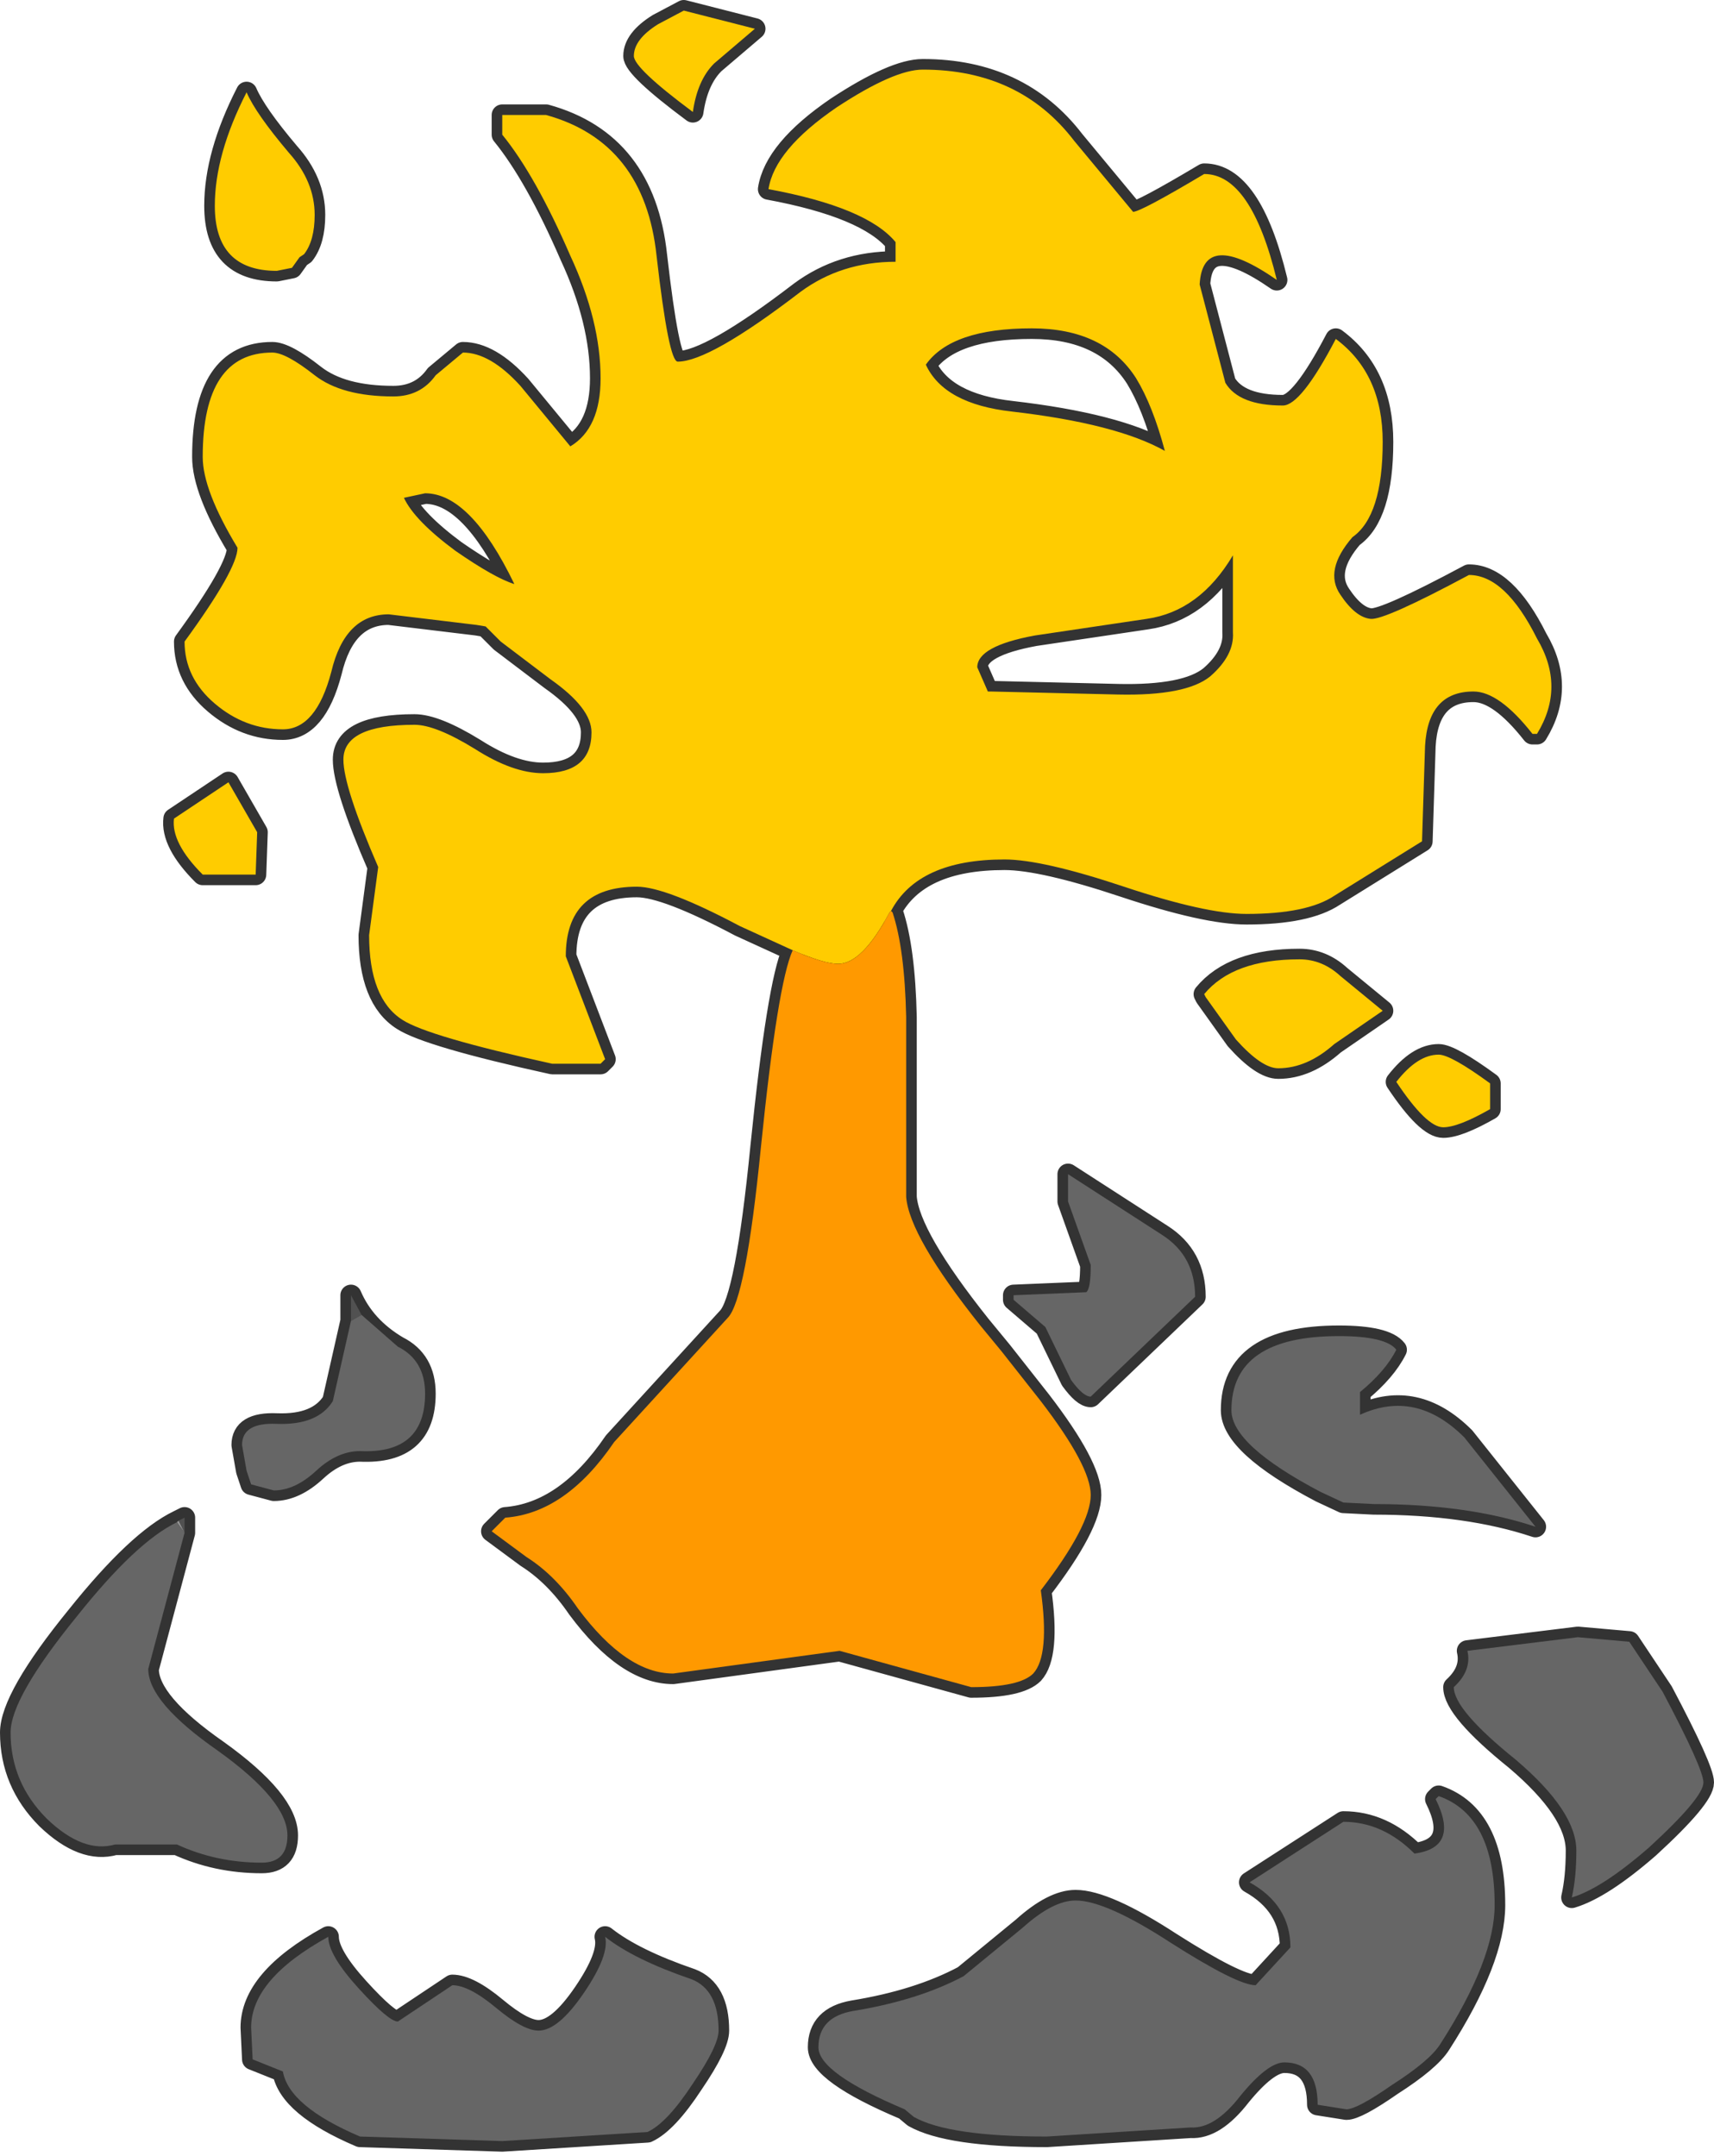 <?xml version="1.0" encoding="UTF-8" standalone="no"?>
<svg xmlns:ffdec="https://www.free-decompiler.com/flash" xmlns:xlink="http://www.w3.org/1999/xlink" ffdec:objectType="shape" height="71.25px" width="56.65px" xmlns="http://www.w3.org/2000/svg">
  <g transform="matrix(1.0, 0.0, 0.0, 1.0, 268.6, 193.45)">
    <path d="M-228.6 -171.1 Q-227.8 -171.8 -227.85 -172.55 L-227.85 -175.1 Q-228.95 -173.25 -230.7 -173.0 L-234.4 -172.45 Q-236.3 -172.1 -236.3 -171.4 L-235.95 -170.6 -235.85 -170.6 -231.65 -170.5 Q-229.4 -170.45 -228.6 -171.1 M-234.5 -182.6 Q-237.15 -182.6 -238.0 -181.4 -237.4 -180.1 -235.15 -179.85 -231.7 -179.45 -230.1 -178.55 -230.5 -180.05 -231.05 -180.95 -232.1 -182.6 -234.5 -182.6 M-231.15 -186.45 Q-230.9 -186.45 -228.8 -187.7 -227.25 -187.7 -226.4 -184.2 -228.85 -185.9 -228.95 -184.05 L-228.1 -180.8 Q-227.65 -180.05 -226.2 -180.05 -225.6 -180.05 -224.45 -182.25 -222.9 -181.1 -222.9 -178.85 -222.9 -176.4 -223.9 -175.7 -224.85 -174.6 -224.3 -173.8 -223.8 -173.05 -223.3 -173.0 -222.85 -172.95 -220.05 -174.45 -218.85 -174.45 -217.8 -172.35 -216.85 -170.75 -217.8 -169.2 L-217.95 -169.2 Q-219.05 -170.6 -219.9 -170.6 -221.4 -170.6 -221.5 -168.8 L-221.6 -165.65 -224.5 -163.85 Q-225.4 -163.25 -227.4 -163.25 -228.75 -163.25 -231.45 -164.15 -234.15 -165.05 -235.4 -165.05 -238.25 -165.05 -239.15 -163.35 L-239.1 -163.3 Q-238.7 -162.1 -238.65 -159.85 L-238.65 -153.9 Q-238.55 -152.6 -236.2 -149.65 L-235.5 -148.8 -234.2 -147.15 Q-232.55 -145.0 -232.55 -144.05 -232.55 -143.05 -234.2 -140.9 -233.9 -138.75 -234.45 -138.15 -234.9 -137.7 -236.5 -137.7 L-240.85 -138.9 -246.35 -138.15 Q-247.9 -138.15 -249.5 -140.3 -250.25 -141.4 -251.2 -142.0 L-252.35 -142.85 -251.9 -143.3 Q-249.9 -143.45 -248.3 -145.8 L-244.55 -149.9 Q-243.95 -150.5 -243.45 -155.55 -242.9 -160.95 -242.4 -162.05 L-244.15 -162.85 Q-246.6 -164.15 -247.55 -164.15 -249.9 -164.15 -249.9 -161.85 L-248.6 -158.45 -248.75 -158.3 -250.35 -158.3 Q-254.45 -159.2 -255.3 -159.75 -256.4 -160.45 -256.4 -162.55 L-256.1 -164.8 Q-257.25 -167.45 -257.25 -168.35 -257.25 -169.5 -254.9 -169.5 -254.2 -169.5 -252.9 -168.7 -251.65 -167.9 -250.65 -167.9 -249.05 -167.9 -249.05 -169.25 -249.05 -170.05 -250.4 -171.0 L-252.05 -172.25 -252.55 -172.75 -252.85 -172.8 -255.75 -173.15 Q-257.2 -173.15 -257.65 -171.25 -258.15 -169.35 -259.25 -169.35 -260.5 -169.35 -261.5 -170.2 -262.5 -171.05 -262.5 -172.25 -260.75 -174.65 -260.75 -175.35 -261.9 -177.25 -261.9 -178.35 -261.9 -181.8 -259.6 -181.8 -259.15 -181.8 -258.2 -181.05 -257.3 -180.35 -255.6 -180.35 -254.7 -180.35 -254.2 -181.05 L-253.3 -181.8 Q-252.4 -181.8 -251.4 -180.7 L-249.75 -178.7 Q-248.75 -179.3 -248.75 -180.95 -248.75 -182.85 -249.75 -185.0 -250.9 -187.65 -252.0 -189.0 L-252.0 -189.65 -250.55 -189.65 Q-247.3 -188.75 -246.9 -185.0 -246.5 -181.5 -246.2 -181.5 -245.15 -181.5 -242.15 -183.8 -240.8 -184.8 -239.0 -184.8 L-239.0 -185.45 Q-239.95 -186.6 -243.2 -187.2 -243.0 -188.5 -240.95 -189.9 -239.05 -191.15 -238.1 -191.15 -234.9 -191.15 -233.1 -188.8 L-231.15 -186.45 M-224.3 -161.2 L-222.9 -160.05 -224.5 -158.95 Q-225.4 -158.15 -226.35 -158.15 -226.9 -158.15 -227.75 -159.1 L-228.75 -160.5 -228.8 -160.6 Q-227.85 -161.75 -225.65 -161.75 -224.9 -161.75 -224.3 -161.2 M-233.3 -154.65 L-230.2 -152.65 Q-229.1 -151.95 -229.1 -150.6 L-232.55 -147.3 Q-232.8 -147.3 -233.2 -147.85 L-234.05 -149.6 -235.1 -150.5 -235.1 -150.65 -232.7 -150.75 Q-232.55 -150.85 -232.55 -151.65 L-233.3 -153.75 -233.3 -154.65 M-219.35 -157.65 L-219.35 -156.8 Q-220.4 -156.2 -220.9 -156.2 -221.45 -156.2 -222.45 -157.7 -221.75 -158.6 -221.05 -158.6 -220.65 -158.6 -219.35 -157.65 M-222.45 -148.85 Q-222.8 -148.15 -223.65 -147.45 L-223.65 -146.7 Q-221.8 -147.55 -220.2 -145.95 L-217.85 -143.0 Q-220.1 -143.75 -223.2 -143.75 L-224.2 -143.8 -224.95 -144.15 Q-227.9 -145.7 -227.9 -146.85 -227.9 -149.3 -224.35 -149.3 -222.8 -149.3 -222.45 -148.85 M-214.75 -139.2 L-213.65 -137.55 Q-212.3 -135.0 -212.3 -134.55 -212.3 -134.05 -214.1 -132.4 -215.65 -131.05 -216.65 -130.75 -216.5 -131.4 -216.5 -132.3 -216.5 -133.6 -218.5 -135.3 -220.55 -136.95 -220.55 -137.7 -219.95 -138.25 -220.1 -138.9 L-216.45 -139.35 -214.75 -139.2 M-222.6 -124.55 Q-223.75 -123.75 -224.1 -123.75 L-225.05 -123.9 Q-225.05 -125.3 -226.15 -125.3 -226.7 -125.3 -227.6 -124.2 -228.45 -123.1 -229.25 -123.15 L-234.0 -122.85 Q-237.25 -122.85 -238.4 -123.5 L-238.7 -123.75 Q-241.55 -124.95 -241.55 -125.8 -241.55 -126.8 -240.4 -127.0 -238.25 -127.35 -236.75 -128.15 L-234.8 -129.75 Q-233.8 -130.65 -233.05 -130.65 -232.05 -130.65 -229.9 -129.25 -227.7 -127.85 -227.1 -127.85 L-225.95 -129.1 Q-225.95 -130.5 -227.3 -131.25 L-224.2 -133.25 Q-222.9 -133.25 -221.85 -132.2 -220.35 -132.4 -221.15 -134.0 L-221.05 -134.1 Q-219.2 -133.45 -219.2 -130.5 -219.2 -128.7 -221.0 -125.9 -221.35 -125.35 -222.6 -124.55 M-245.7 -189.75 Q-247.65 -191.2 -247.65 -191.6 -247.65 -192.15 -246.85 -192.65 L-246.0 -193.1 -243.65 -192.5 -245.0 -191.35 Q-245.55 -190.8 -245.7 -189.75 M-260.1 -165.95 L-260.15 -164.55 -261.9 -164.55 Q-262.95 -165.6 -262.85 -166.4 L-261.05 -167.6 -260.1 -165.95 M-254.55 -177.15 L-255.25 -177.0 Q-254.9 -176.25 -253.55 -175.25 -252.25 -174.35 -251.6 -174.15 -253.05 -177.15 -254.55 -177.15 M-260.45 -190.4 Q-260.15 -189.7 -259.05 -188.4 -258.2 -187.45 -258.2 -186.35 -258.2 -185.5 -258.55 -185.05 L-258.7 -184.95 -258.95 -184.6 -259.45 -184.5 Q-261.5 -184.5 -261.5 -186.65 -261.5 -188.35 -260.45 -190.4 M-255.45 -148.95 Q-254.55 -148.5 -254.55 -147.4 -254.55 -145.4 -256.7 -145.5 -257.45 -145.5 -258.15 -144.85 -258.85 -144.2 -259.55 -144.2 L-260.3 -144.4 -260.45 -144.85 -260.6 -145.7 Q-260.6 -146.45 -259.45 -146.4 -258.1 -146.35 -257.6 -147.15 L-257.0 -149.8 -257.0 -150.65 Q-256.55 -149.6 -255.45 -148.95 M-262.5 -142.8 L-262.7 -143.2 -262.5 -143.3 -262.5 -142.8 M-260.3 -126.45 Q-260.3 -128.05 -257.75 -129.45 -257.75 -128.85 -256.75 -127.75 -255.75 -126.65 -255.45 -126.65 L-253.65 -127.85 Q-253.1 -127.85 -252.2 -127.1 -251.3 -126.35 -250.8 -126.35 -250.15 -126.35 -249.3 -127.6 -248.45 -128.85 -248.6 -129.45 -247.65 -128.7 -245.75 -128.05 -244.85 -127.7 -244.85 -126.35 -244.85 -125.85 -245.7 -124.6 -246.55 -123.3 -247.2 -123.0 L-252.0 -122.7 -256.7 -122.85 Q-259.05 -123.85 -259.25 -125.0 L-260.25 -125.4 -260.3 -126.45" fill="#000000" fill-rule="evenodd" stroke="none"/>
    <path d="M-262.7 -143.2 L-262.5 -142.8 -263.7 -138.3 Q-263.7 -137.2 -261.4 -135.6 -259.1 -133.95 -259.1 -132.8 -259.1 -131.9 -259.95 -131.9 -261.45 -131.9 -262.75 -132.5 L-264.8 -132.5 Q-265.85 -132.2 -267.05 -133.35 -268.25 -134.55 -268.25 -136.2 -268.25 -137.35 -266.05 -140.05 -264.05 -142.55 -262.7 -143.2" fill="#999999" fill-rule="evenodd" stroke="none"/>
    <path d="M-231.15 -186.45 L-233.1 -188.8 Q-234.9 -191.15 -238.1 -191.15 -239.05 -191.15 -240.95 -189.9 -243.0 -188.5 -243.2 -187.2 -239.95 -186.6 -239.0 -185.45 L-239.0 -184.8 Q-240.8 -184.8 -242.15 -183.8 -245.15 -181.5 -246.2 -181.5 -246.5 -181.5 -246.9 -185.0 -247.3 -188.75 -250.55 -189.65 L-252.0 -189.65 -252.0 -189.0 Q-250.9 -187.65 -249.75 -185.0 -248.75 -182.85 -248.75 -180.95 -248.75 -179.3 -249.75 -178.7 L-251.4 -180.7 Q-252.4 -181.8 -253.3 -181.8 L-254.2 -181.05 Q-254.7 -180.35 -255.6 -180.35 -257.3 -180.35 -258.2 -181.05 -259.15 -181.8 -259.6 -181.8 -261.9 -181.8 -261.9 -178.35 -261.9 -177.25 -260.75 -175.35 -260.75 -174.65 -262.5 -172.25 -262.5 -171.05 -261.5 -170.2 -260.5 -169.35 -259.25 -169.35 -258.15 -169.35 -257.65 -171.25 -257.2 -173.15 -255.75 -173.15 L-252.85 -172.8 -252.55 -172.75 -252.05 -172.25 -250.4 -171.0 Q-249.05 -170.05 -249.05 -169.25 -249.05 -167.9 -250.65 -167.9 -251.65 -167.9 -252.9 -168.7 -254.2 -169.5 -254.9 -169.5 -257.25 -169.5 -257.25 -168.35 -257.25 -167.45 -256.1 -164.8 L-256.4 -162.55 Q-256.4 -160.45 -255.3 -159.75 -254.45 -159.2 -250.35 -158.3 L-248.75 -158.3 -248.6 -158.45 -249.9 -161.85 Q-249.9 -164.15 -247.55 -164.15 -246.6 -164.15 -244.15 -162.85 L-242.4 -162.05 Q-242.9 -160.95 -243.45 -155.55 -243.95 -150.5 -244.55 -149.9 L-248.3 -145.8 Q-249.9 -143.45 -251.9 -143.3 L-252.35 -142.85 -251.2 -142.0 Q-250.25 -141.4 -249.5 -140.3 -247.9 -138.15 -246.35 -138.15 L-240.85 -138.9 -236.5 -137.7 Q-234.9 -137.7 -234.45 -138.15 -233.9 -138.75 -234.2 -140.9 -232.55 -143.05 -232.55 -144.05 -232.55 -145.0 -234.2 -147.15 L-235.5 -148.8 -236.2 -149.65 Q-238.55 -152.6 -238.65 -153.9 L-238.65 -159.85 Q-238.7 -162.1 -239.1 -163.3 L-239.15 -163.35 Q-238.25 -165.05 -235.4 -165.05 -234.15 -165.05 -231.45 -164.15 -228.75 -163.25 -227.4 -163.25 -225.4 -163.25 -224.5 -163.85 L-221.6 -165.65 -221.5 -168.8 Q-221.4 -170.6 -219.9 -170.6 -219.05 -170.6 -217.95 -169.2 L-217.8 -169.2 Q-216.85 -170.75 -217.8 -172.35 -218.85 -174.45 -220.05 -174.45 -222.85 -172.95 -223.3 -173.0 -223.8 -173.05 -224.3 -173.8 -224.85 -174.6 -223.9 -175.7 -222.9 -176.4 -222.9 -178.85 -222.9 -181.1 -224.45 -182.25 -225.6 -180.05 -226.2 -180.05 -227.65 -180.05 -228.1 -180.8 L-228.95 -184.05 Q-228.85 -185.9 -226.4 -184.2 -227.25 -187.7 -228.8 -187.7 -230.9 -186.45 -231.15 -186.45 M-234.5 -182.6 Q-232.1 -182.6 -231.05 -180.95 -230.5 -180.05 -230.1 -178.55 -231.7 -179.45 -235.15 -179.85 -237.4 -180.1 -238.0 -181.4 -237.15 -182.6 -234.5 -182.6 M-228.6 -171.1 Q-229.4 -170.45 -231.65 -170.5 L-235.85 -170.6 -235.95 -170.6 -236.3 -171.4 Q-236.3 -172.1 -234.4 -172.45 L-230.7 -173.0 Q-228.95 -173.25 -227.85 -175.1 L-227.85 -172.55 Q-227.8 -171.8 -228.6 -171.1 M-224.3 -161.2 L-222.9 -160.05 -224.5 -158.95 Q-225.4 -158.15 -226.35 -158.15 -226.9 -158.15 -227.75 -159.1 L-228.75 -160.5 -228.8 -160.6 Q-227.85 -161.75 -225.65 -161.75 -224.9 -161.75 -224.3 -161.2 M-233.3 -154.65 L-230.2 -152.65 Q-229.1 -151.95 -229.1 -150.6 L-232.55 -147.3 Q-232.8 -147.3 -233.2 -147.85 L-234.05 -149.6 -235.1 -150.5 -235.1 -150.65 -232.7 -150.75 Q-232.55 -150.85 -232.55 -151.65 L-233.3 -153.75 -233.3 -154.65 M-219.35 -157.65 L-219.35 -156.8 Q-220.4 -156.2 -220.9 -156.2 -221.45 -156.2 -222.45 -157.7 -221.75 -158.6 -221.05 -158.6 -220.65 -158.6 -219.35 -157.65 M-222.45 -148.85 Q-222.8 -148.15 -223.65 -147.45 L-223.65 -146.7 Q-221.8 -147.55 -220.2 -145.95 L-217.85 -143.0 Q-220.1 -143.75 -223.2 -143.75 L-224.2 -143.8 -224.95 -144.15 Q-227.9 -145.7 -227.9 -146.85 -227.9 -149.3 -224.35 -149.3 -222.8 -149.3 -222.45 -148.85 M-214.75 -139.2 L-213.65 -137.55 Q-212.3 -135.0 -212.3 -134.55 -212.3 -134.05 -214.1 -132.4 -215.65 -131.05 -216.65 -130.75 -216.5 -131.4 -216.5 -132.3 -216.5 -133.6 -218.5 -135.3 -220.55 -136.95 -220.55 -137.7 -219.95 -138.25 -220.1 -138.9 L-216.45 -139.35 -214.75 -139.2 M-222.6 -124.55 Q-223.75 -123.75 -224.1 -123.75 L-225.05 -123.9 Q-225.05 -125.3 -226.15 -125.3 -226.7 -125.3 -227.6 -124.2 -228.45 -123.1 -229.25 -123.15 L-234.0 -122.85 Q-237.25 -122.85 -238.4 -123.5 L-238.7 -123.75 Q-241.55 -124.95 -241.55 -125.8 -241.55 -126.8 -240.4 -127.0 -238.25 -127.35 -236.75 -128.15 L-234.8 -129.75 Q-233.8 -130.65 -233.05 -130.65 -232.05 -130.65 -229.9 -129.25 -227.7 -127.85 -227.1 -127.85 L-225.95 -129.1 Q-225.95 -130.5 -227.3 -131.25 L-224.2 -133.25 Q-222.9 -133.25 -221.85 -132.2 -220.35 -132.4 -221.15 -134.0 L-221.05 -134.1 Q-219.2 -133.45 -219.2 -130.5 -219.2 -128.7 -221.0 -125.9 -221.35 -125.35 -222.6 -124.55 M-245.7 -189.75 Q-247.65 -191.2 -247.65 -191.6 -247.65 -192.15 -246.85 -192.65 L-246.0 -193.1 -243.65 -192.5 -245.0 -191.35 Q-245.55 -190.8 -245.7 -189.75 M-260.45 -190.4 Q-261.5 -188.35 -261.5 -186.65 -261.5 -184.5 -259.45 -184.5 L-258.95 -184.6 -258.7 -184.95 -258.55 -185.05 Q-258.2 -185.5 -258.2 -186.35 -258.2 -187.45 -259.05 -188.4 -260.15 -189.7 -260.45 -190.4 M-254.55 -177.15 Q-253.05 -177.15 -251.6 -174.15 -252.25 -174.35 -253.55 -175.25 -254.9 -176.25 -255.25 -177.0 L-254.55 -177.15 M-260.1 -165.95 L-261.05 -167.6 -262.85 -166.4 Q-262.95 -165.6 -261.9 -164.55 L-260.15 -164.55 -260.1 -165.95 M-255.45 -148.95 Q-254.55 -148.5 -254.55 -147.4 -254.55 -145.4 -256.7 -145.5 -257.45 -145.5 -258.15 -144.85 -258.85 -144.2 -259.55 -144.2 L-260.3 -144.4 -260.45 -144.85 -260.6 -145.7 Q-260.6 -146.45 -259.45 -146.4 -258.1 -146.35 -257.6 -147.15 L-257.0 -149.8 -257.0 -150.65 Q-256.55 -149.6 -255.45 -148.95 M-262.7 -143.2 L-262.5 -142.8 -262.5 -143.3 -262.7 -143.2 Q-264.05 -142.55 -266.05 -140.05 -268.25 -137.35 -268.25 -136.2 -268.25 -134.55 -267.05 -133.35 -265.85 -132.2 -264.8 -132.5 L-262.75 -132.5 Q-261.45 -131.9 -259.95 -131.9 -259.1 -131.9 -259.1 -132.8 -259.1 -133.95 -261.4 -135.6 -263.7 -137.2 -263.7 -138.3 L-262.5 -142.8 M-260.3 -126.45 Q-260.3 -128.05 -257.75 -129.45 -257.75 -128.85 -256.75 -127.75 -255.75 -126.65 -255.45 -126.65 L-253.65 -127.85 Q-253.1 -127.85 -252.2 -127.1 -251.3 -126.35 -250.8 -126.35 -250.15 -126.35 -249.3 -127.6 -248.45 -128.85 -248.6 -129.45 -247.65 -128.7 -245.75 -128.05 -244.85 -127.7 -244.85 -126.35 -244.85 -125.85 -245.7 -124.6 -246.55 -123.3 -247.2 -123.0 L-252.0 -122.7 -256.7 -122.85 Q-259.05 -123.85 -259.25 -125.0 L-260.25 -125.4 -260.3 -126.45 Z" fill="none" stroke="#333333" stroke-linecap="round" stroke-linejoin="round" stroke-width="0.7"/>
    <path d="M-242.4 -162.05 L-244.15 -162.85 Q-246.6 -164.15 -247.55 -164.15 -249.9 -164.15 -249.9 -161.85 L-248.6 -158.45 -248.75 -158.3 -250.35 -158.3 Q-254.45 -159.2 -255.3 -159.75 -256.4 -160.45 -256.4 -162.55 L-256.1 -164.8 Q-257.25 -167.45 -257.25 -168.35 -257.25 -169.5 -254.9 -169.5 -254.2 -169.5 -252.9 -168.7 -251.65 -167.9 -250.65 -167.9 -249.05 -167.9 -249.05 -169.25 -249.05 -170.05 -250.4 -171.0 L-252.05 -172.25 -252.55 -172.75 -252.85 -172.8 -255.75 -173.15 Q-257.2 -173.15 -257.65 -171.25 -258.15 -169.35 -259.25 -169.35 -260.5 -169.35 -261.5 -170.2 -262.5 -171.05 -262.5 -172.25 -260.75 -174.65 -260.75 -175.35 -261.9 -177.25 -261.9 -178.35 -261.9 -181.8 -259.6 -181.8 -259.15 -181.8 -258.2 -181.05 -257.3 -180.35 -255.6 -180.35 -254.7 -180.35 -254.2 -181.05 L-253.3 -181.8 Q-252.4 -181.8 -251.4 -180.7 L-249.75 -178.7 Q-248.75 -179.3 -248.75 -180.95 -248.75 -182.85 -249.75 -185.0 -250.9 -187.65 -252.0 -189.0 L-252.0 -189.65 -250.55 -189.65 Q-247.3 -188.75 -246.9 -185.0 -246.5 -181.5 -246.2 -181.5 -245.15 -181.5 -242.15 -183.8 -240.8 -184.8 -239.0 -184.8 L-239.0 -185.45 Q-239.95 -186.6 -243.2 -187.2 -243.0 -188.5 -240.95 -189.9 -239.05 -191.15 -238.1 -191.15 -234.9 -191.15 -233.1 -188.8 L-231.15 -186.45 Q-230.9 -186.45 -228.8 -187.7 -227.25 -187.7 -226.4 -184.2 -228.85 -185.9 -228.95 -184.05 L-228.1 -180.8 Q-227.65 -180.05 -226.2 -180.05 -225.6 -180.05 -224.45 -182.25 -222.9 -181.1 -222.9 -178.85 -222.9 -176.4 -223.9 -175.7 -224.85 -174.6 -224.3 -173.8 -223.8 -173.05 -223.3 -173.0 -222.85 -172.95 -220.05 -174.45 -218.85 -174.45 -217.8 -172.35 -216.85 -170.75 -217.8 -169.2 L-217.95 -169.2 Q-219.05 -170.6 -219.9 -170.6 -221.4 -170.6 -221.5 -168.8 L-221.6 -165.65 -224.5 -163.85 Q-225.4 -163.25 -227.4 -163.25 -228.75 -163.25 -231.45 -164.15 -234.15 -165.05 -235.4 -165.05 -238.25 -165.05 -239.15 -163.35 L-239.2 -163.3 Q-240.1 -161.6 -240.9 -161.6 -241.35 -161.6 -242.4 -162.05 M-228.6 -171.1 Q-227.8 -171.8 -227.85 -172.55 L-227.85 -175.1 Q-228.95 -173.25 -230.7 -173.0 L-234.4 -172.45 Q-236.3 -172.1 -236.3 -171.4 L-235.95 -170.6 -235.85 -170.6 -231.65 -170.5 Q-229.4 -170.45 -228.6 -171.1 M-234.5 -182.6 Q-237.15 -182.6 -238.0 -181.4 -237.4 -180.1 -235.15 -179.85 -231.7 -179.45 -230.1 -178.55 -230.5 -180.05 -231.05 -180.95 -232.1 -182.6 -234.5 -182.6 M-224.3 -161.2 L-222.9 -160.05 -224.5 -158.95 Q-225.4 -158.15 -226.35 -158.15 -226.9 -158.15 -227.75 -159.1 L-228.75 -160.5 -228.8 -160.6 Q-227.85 -161.75 -225.65 -161.75 -224.9 -161.75 -224.3 -161.2 M-219.35 -157.65 L-219.35 -156.8 Q-220.4 -156.2 -220.9 -156.2 -221.45 -156.2 -222.45 -157.7 -221.75 -158.6 -221.05 -158.6 -220.65 -158.6 -219.35 -157.65 M-245.7 -189.75 Q-247.65 -191.2 -247.65 -191.6 -247.65 -192.15 -246.85 -192.65 L-246.0 -193.1 -243.65 -192.5 -245.0 -191.35 Q-245.55 -190.8 -245.7 -189.75 M-260.1 -165.95 L-260.15 -164.55 -261.9 -164.55 Q-262.95 -165.6 -262.85 -166.4 L-261.05 -167.6 -260.1 -165.95 M-254.55 -177.15 L-255.25 -177.0 Q-254.9 -176.25 -253.55 -175.25 -252.25 -174.35 -251.6 -174.15 -253.05 -177.15 -254.55 -177.15 M-260.45 -190.4 Q-260.15 -189.7 -259.05 -188.4 -258.2 -187.45 -258.2 -186.35 -258.2 -185.5 -258.55 -185.05 L-258.7 -184.95 -258.95 -184.6 -259.45 -184.5 Q-261.5 -184.5 -261.5 -186.65 -261.5 -188.35 -260.45 -190.4" fill="#ffcc00" fill-rule="evenodd" stroke="none"/>
    <path d="M-242.4 -162.05 Q-241.35 -161.6 -240.9 -161.6 -240.1 -161.6 -239.2 -163.3 L-239.15 -163.35 -239.1 -163.3 Q-238.7 -162.1 -238.65 -159.85 L-238.65 -153.9 Q-238.55 -152.6 -236.2 -149.65 L-235.5 -148.8 -234.2 -147.15 Q-232.55 -145.0 -232.55 -144.05 -232.55 -143.05 -234.2 -140.9 -233.9 -138.75 -234.45 -138.15 -234.9 -137.7 -236.5 -137.7 L-240.85 -138.9 -246.35 -138.15 Q-247.9 -138.15 -249.5 -140.3 -250.25 -141.4 -251.2 -142.0 L-252.35 -142.85 -251.9 -143.3 Q-249.9 -143.45 -248.3 -145.8 L-244.55 -149.9 Q-243.95 -150.5 -243.45 -155.55 -242.9 -160.95 -242.4 -162.05" fill="#ff9900" fill-rule="evenodd" stroke="none"/>
    <path d="M-257.0 -149.8 L-257.0 -150.65 -256.65 -150.0 -257.0 -149.8 M-262.5 -142.8 L-262.7 -143.2 -262.5 -143.3 -262.5 -142.8" fill="#666666" fill-opacity="0.6" fill-rule="evenodd" stroke="none"/>
    <path d="M-262.75 -143.15 L-262.7 -143.2 -262.5 -142.8 -262.75 -143.15" fill="#999999" fill-rule="evenodd" stroke="none"/>
    <path d="M-233.3 -154.65 L-230.2 -152.65 Q-229.1 -151.95 -229.1 -150.6 L-232.55 -147.3 Q-232.8 -147.3 -233.2 -147.85 L-234.05 -149.6 -235.1 -150.5 -235.1 -150.65 -232.7 -150.75 Q-232.55 -150.85 -232.55 -151.65 L-233.3 -153.75 -233.3 -154.65 M-222.45 -148.85 Q-222.8 -148.15 -223.65 -147.45 L-223.65 -146.7 Q-221.8 -147.55 -220.2 -145.95 L-217.85 -143.0 Q-220.1 -143.75 -223.2 -143.75 L-224.2 -143.8 -224.95 -144.15 Q-227.9 -145.7 -227.9 -146.85 -227.9 -149.3 -224.35 -149.3 -222.8 -149.3 -222.45 -148.85 M-214.75 -139.2 L-213.65 -137.55 Q-212.3 -135.0 -212.3 -134.55 -212.3 -134.05 -214.1 -132.4 -215.65 -131.05 -216.65 -130.75 -216.5 -131.4 -216.5 -132.3 -216.5 -133.6 -218.5 -135.3 -220.55 -136.95 -220.55 -137.7 -219.95 -138.25 -220.1 -138.9 L-216.45 -139.35 -214.75 -139.2 M-222.6 -124.55 Q-223.75 -123.75 -224.1 -123.75 L-225.05 -123.9 Q-225.05 -125.3 -226.15 -125.3 -226.7 -125.3 -227.6 -124.2 -228.45 -123.1 -229.25 -123.15 L-234.0 -122.85 Q-237.25 -122.85 -238.4 -123.5 L-238.7 -123.75 Q-241.55 -124.95 -241.55 -125.8 -241.55 -126.8 -240.4 -127.0 -238.25 -127.35 -236.75 -128.15 L-234.8 -129.75 Q-233.8 -130.65 -233.05 -130.65 -232.05 -130.65 -229.9 -129.25 -227.7 -127.85 -227.1 -127.85 L-225.95 -129.1 Q-225.95 -130.5 -227.3 -131.25 L-224.2 -133.25 Q-222.9 -133.25 -221.85 -132.2 -220.35 -132.4 -221.15 -134.0 L-221.05 -134.1 Q-219.2 -133.45 -219.2 -130.5 -219.2 -128.7 -221.0 -125.9 -221.35 -125.35 -222.6 -124.55 M-256.65 -150.0 L-255.45 -148.95 Q-254.55 -148.5 -254.55 -147.4 -254.55 -145.4 -256.7 -145.5 -257.45 -145.5 -258.15 -144.85 -258.85 -144.2 -259.55 -144.2 L-260.3 -144.4 -260.45 -144.85 -260.6 -145.7 Q-260.6 -146.45 -259.45 -146.4 -258.1 -146.35 -257.6 -147.15 L-257.0 -149.8 -256.65 -150.0 M-262.75 -143.15 L-262.5 -142.8 -263.7 -138.3 Q-263.7 -137.2 -261.4 -135.6 -259.1 -133.95 -259.1 -132.8 -259.1 -131.9 -259.95 -131.9 -261.45 -131.9 -262.75 -132.5 L-264.8 -132.5 Q-265.85 -132.2 -267.05 -133.35 -268.25 -134.55 -268.25 -136.2 -268.25 -137.35 -266.05 -140.05 -264.1 -142.5 -262.75 -143.15 M-260.3 -126.45 Q-260.3 -128.05 -257.75 -129.45 -257.75 -128.85 -256.75 -127.75 -255.75 -126.65 -255.45 -126.65 L-253.65 -127.85 Q-253.1 -127.85 -252.2 -127.1 -251.3 -126.35 -250.8 -126.35 -250.15 -126.35 -249.3 -127.6 -248.45 -128.85 -248.6 -129.45 -247.65 -128.7 -245.75 -128.05 -244.85 -127.7 -244.85 -126.35 -244.85 -125.85 -245.7 -124.6 -246.55 -123.3 -247.2 -123.0 L-252.0 -122.7 -256.7 -122.85 Q-259.05 -123.85 -259.25 -125.0 L-260.25 -125.4 -260.3 -126.45" fill="#666666" fill-rule="evenodd" stroke="none"/>
  </g>
</svg>
